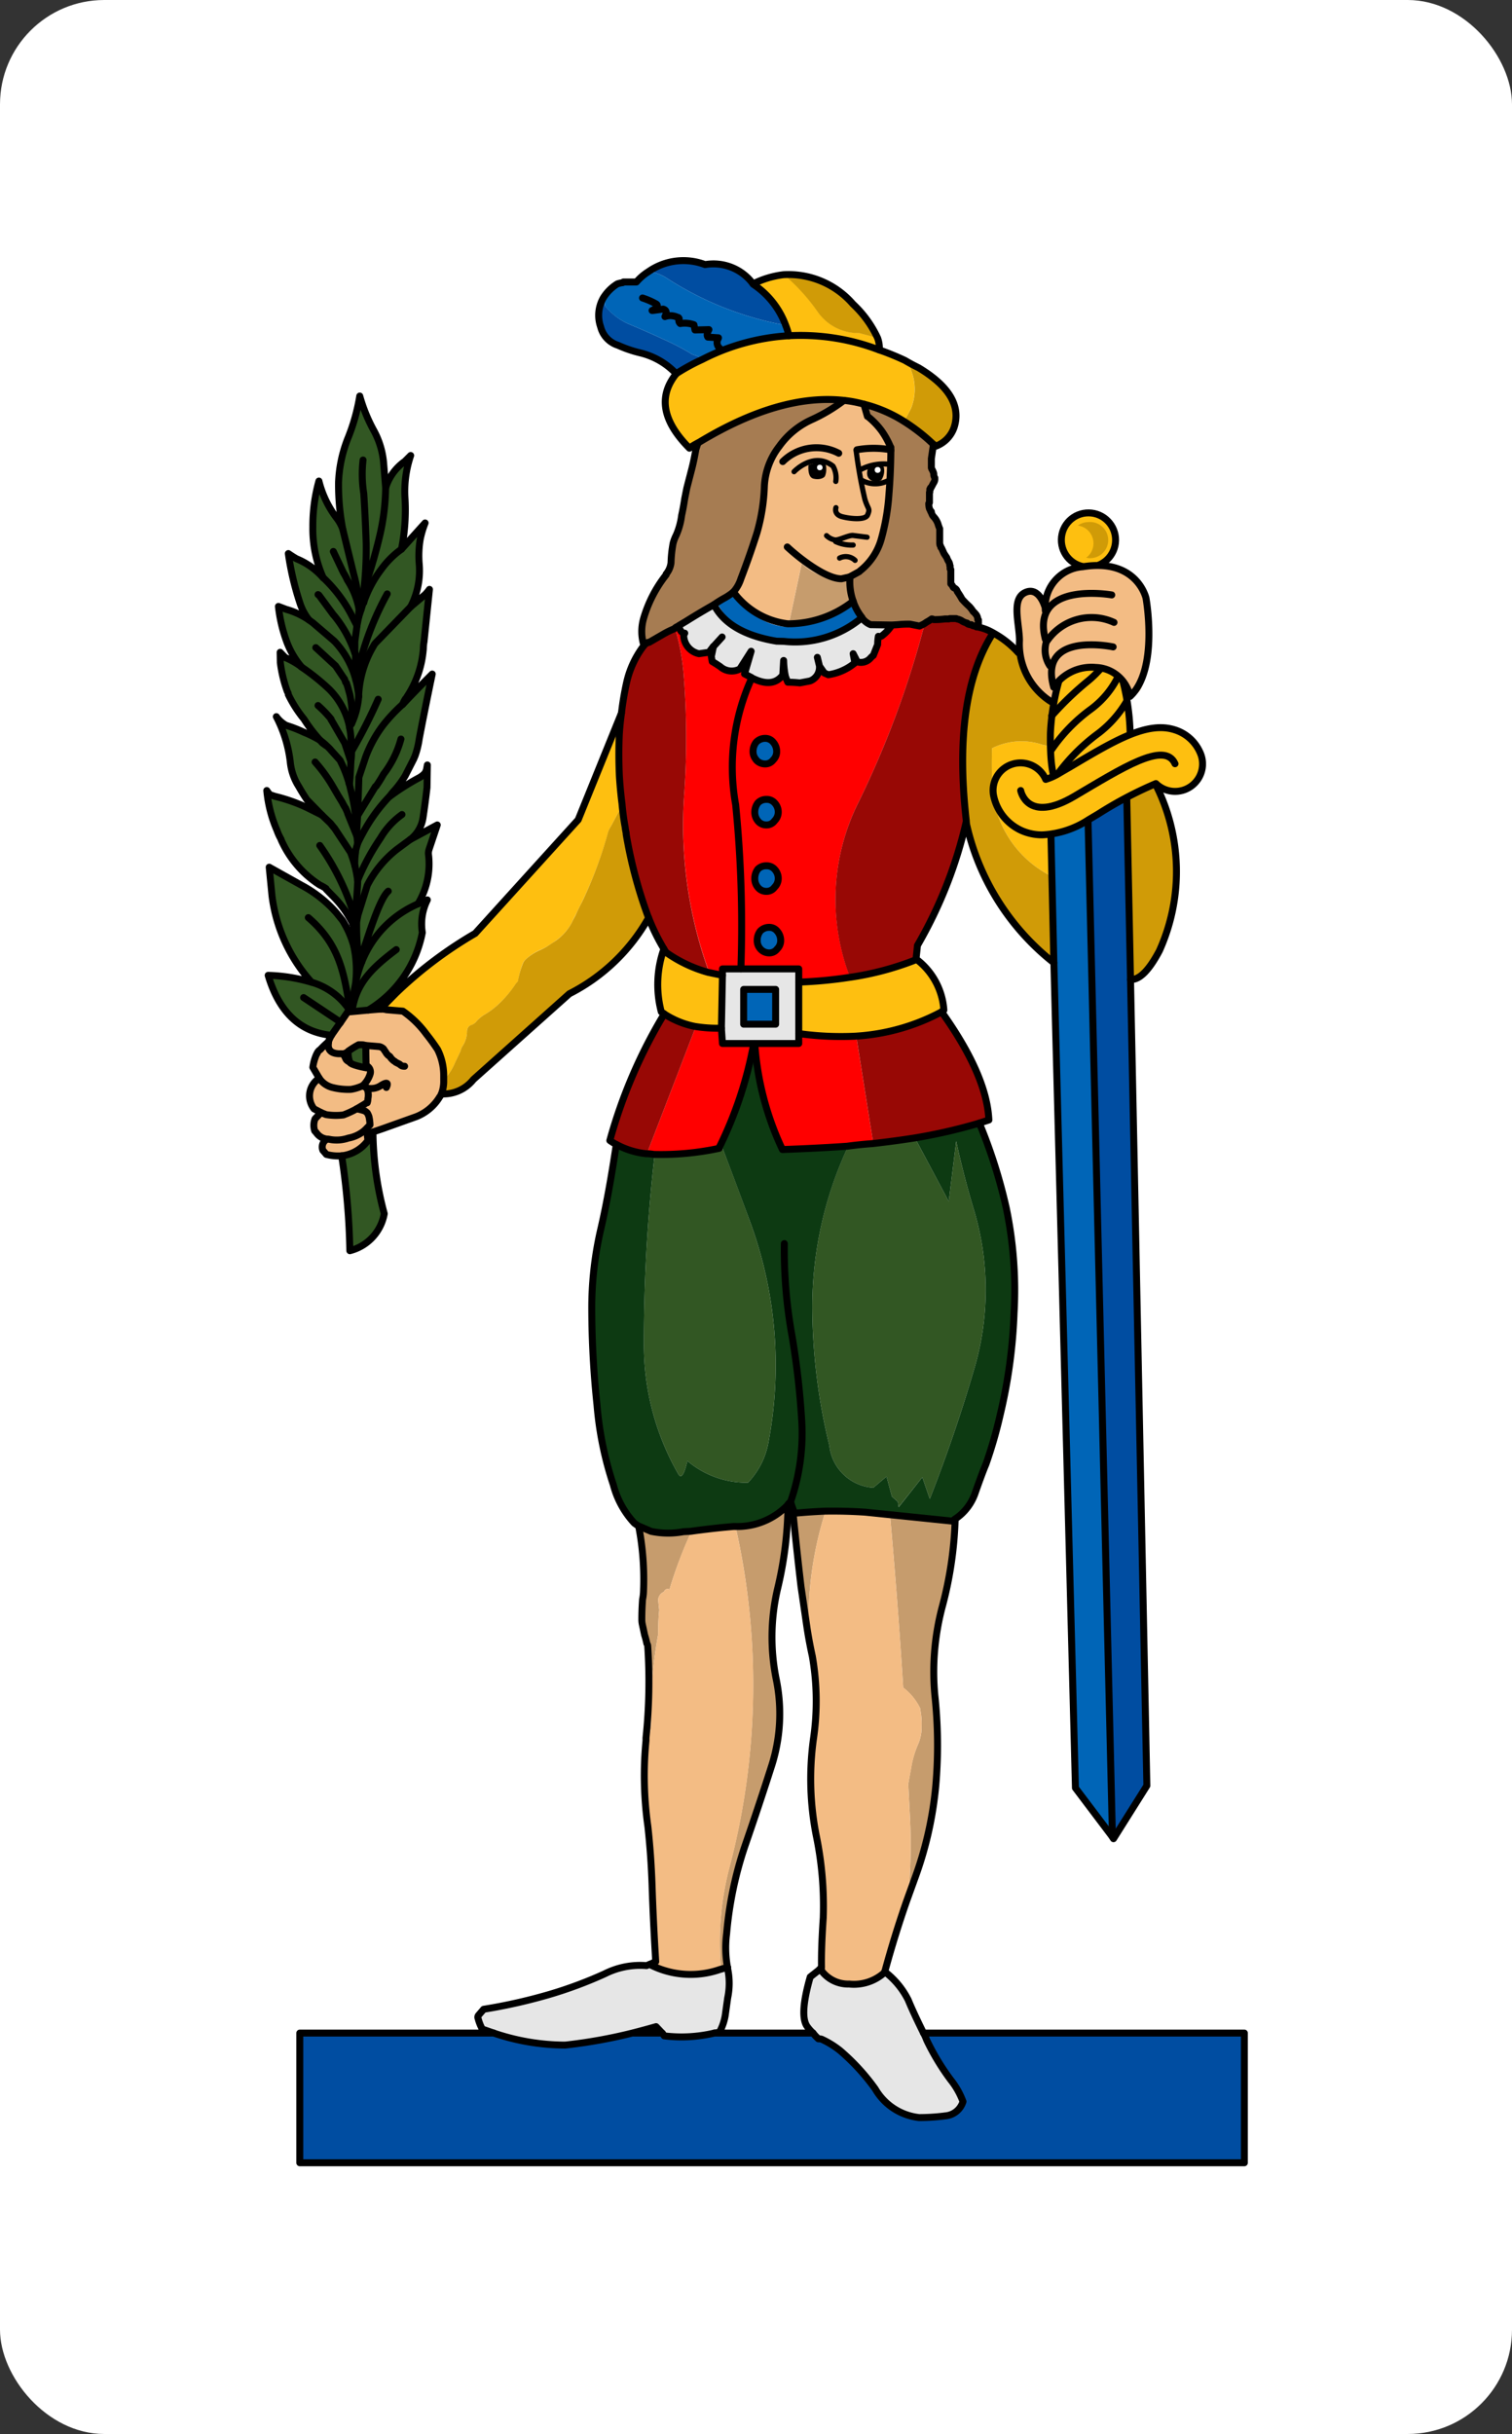 <svg xmlns="http://www.w3.org/2000/svg" viewBox="0 0 87 140"><rect x="0" y="0" width="87" height="140" fill="#333333" stroke="none"/><defs><style>.cls-1{fill:#fff}.cls-5{fill:#f3bc84}.cls-18{fill:#febf10}.cls-11,.cls-15{fill:#0065b7}.cls-12{fill:#d09b07}.cls-13{fill:#a67c52}.cls-14,.cls-19{fill:none}.cls-14,.cls-15,.cls-18,.cls-19{stroke:#000;stroke-linecap:round;stroke-linejoin:round}.cls-14,.cls-15,.cls-18{stroke-width:.4px}.cls-19{stroke-width:.3px}</style></defs><g id="Livello_2" data-name="Livello 2"><g id="Livello_1-2" data-name="Livello 1"><rect class="cls-1" width="87" height="140" rx="6" ry="6"/><path d="M38.28 117.1l-.12-.16h-1.72a28.7 28.7 0 0 1-3.86.69 12.82 12.82 0 0 1-4.1-.69H17.3v7.46h54.34v-7.46H53.2a2.72 2.72 0 0 1 .18.4 13.6 13.6 0 0 0 1.39 2.3 4.46 4.46 0 0 1 .7 1.24 1.16 1.16 0 0 1-1 .82 11.85 11.85 0 0 1-1.52.1 3.34 3.34 0 0 1-2.53-1.65 12.34 12.34 0 0 0-2.03-2.21 5.17 5.17 0 0 0-1.06-.65.73.73 0 0 0-.18-.02 2.76 2.76 0 0 1-.31-.33h-5.68a8.18 8.18 0 0 1-2.88.16M64.9 45.7l-2.23 1.24 1.41 58.72.06.1 1.92-3.05-.94-46.37-.22-10.63M34.87 17.67a.17.17 0 0 1-.05-.12 3.11 3.11 0 0 0-.06-.4 2.01 2.01 0 0 0-.14 1.65 1.49 1.49 0 0 0 1 1.06 7.15 7.15 0 0 0 1.3.45 4.17 4.17 0 0 1 2.05 1.2 11.88 11.88 0 0 1 1.49-.83 2.57 2.57 0 0 0-.42-.23.83.83 0 0 1-.23-.08 13.72 13.72 0 0 0-1.65-.86q-.9-.42-1.88-.83a3.58 3.58 0 0 1-1.4-1.01m8.55-1.3a.03.03 0 0 0-.04-.04 2.83 2.83 0 0 0-2.76-1.11 3.5 3.5 0 0 0-3.25.4 2.52 2.52 0 0 1 1.02.4 18.73 18.73 0 0 0 6.87 2.7 4.83 4.83 0 0 0-1.84-2.35z" fill="#004da1"/><path d="M37.26 113.06a4.52 4.52 0 0 0-2.4.47 24.48 24.48 0 0 1-3.16 1.18 31.02 31.02 0 0 1-3.82.86l-.29.35a.17.17 0 0 0-.02.18 2.65 2.65 0 0 0 .24.6q.3.12.66.24a12.82 12.82 0 0 0 4.11.69 28.7 28.7 0 0 0 3.86-.69q.67-.17 1.37-.37l.35.37.12.16a8.18 8.18 0 0 0 2.88-.16 1.95 1.95 0 0 0 .3-.06 3.01 3.01 0 0 0 .33-.96l.13-1a4.06 4.06 0 0 0 0-1.68v-.08l-.43.12a5.12 5.12 0 0 1-4.05-.3l-.18.08m9.9.28l-.48.37q-.64 2.23-.17 2.86a2.45 2.45 0 0 0 .33.37 2.76 2.76 0 0 0 .31.33.73.73 0 0 1 .18.02 5.17 5.17 0 0 1 1.06.65 12.34 12.34 0 0 1 2.03 2.21 3.34 3.34 0 0 0 2.53 1.65 11.85 11.85 0 0 0 1.53-.1 1.16 1.16 0 0 0 1-.82 4.46 4.46 0 0 0-.71-1.24 13.6 13.6 0 0 1-1.4-2.3 2.72 2.72 0 0 0-.17-.4q-.58-1.17-.88-1.9a4.68 4.68 0 0 0-1.35-1.62q-.02 0-.02.04a2.62 2.62 0 0 1-2.04.66 1.91 1.91 0 0 1-1.58-.78v-.18l-.18.18m-1.13-56.85v-.76h-4.39v.37l-.06 3.04.06.88h4.39v-3.53m-.87-19.6l-.4-.02q-2.77-.45-3.61-2.1-.8.46-1.59.95l-.45.27q.12.43.36.43l-.06.12a1.1 1.1 0 0 0 .88 1.06l.57-.08.25-.33-.12.57.06.29q.24.14.47.3a.99.99 0 0 0 1.12.13l.64-1.02-.37 1.3.36.19.05.04q1.2.6 1.79-.16l.05-.84a5.1 5.1 0 0 0 .1.9q.06.18.14.35a6.2 6.2 0 0 1 .68.04l.6-.11a.84.84 0 0 0 .54-.87l.27.41.24.1a3.1 3.1 0 0 0 1.53-.68l-.1-.53.23.47a.73.73 0 0 0 .75-.2 1.12 1.12 0 0 1 .17-.17l.26-.63a2.85 2.85 0 0 1 .04-.47.22.22 0 0 0 .23-.06 2.37 2.37 0 0 0 .55-.59l-1.23-.02a1.14 1.14 0 0 1-.41-.29.3.3 0 0 1-.08-.12 5.96 5.96 0 0 1-4.5 1.37z" fill="#e6e6e6"/><path d="M39.79 88.08l-.4.02a4.75 4.75 0 0 1-1.87-.02l-.7-.3a16.12 16.12 0 0 1 .27 3.67 2.9 2.9 0 0 1-.06.56v.02q-.04.57-.04 1.12a1.37 1.37 0 0 0 .04.33l.12.55a4.78 4.78 0 0 1 .13.51.24.24 0 0 1 .04.14 31.15 31.15 0 0 1-.1 5.28v.16a2.09 2.09 0 0 0 .24-.94 25.28 25.28 0 0 1 .41-5.17q0-.82.06-1.4l-.06-.58a.53.53 0 0 1 .33-.47.25.25 0 0 1 .24-.17.2.2 0 0 1 .08.04 24.82 24.82 0 0 1 1.27-3.35m6-1.04l-.13-.31q.26 2.58.5 4.52.15 1.14.35 2.4 0-.68.03-1.32a20.62 20.62 0 0 1 .96-5.4q-.88.03-1.72.11m-.39-.49a4.02 4.02 0 0 1-3.07 1.25 41.13 41.13 0 0 1-.34 19.57 17.05 17.05 0 0 0-.49 5.91l.43-.12a6.29 6.29 0 0 1-.06-1.94 21.43 21.43 0 0 1 1.06-5.03q.82-2.4 1.57-4.72a9.82 9.82 0 0 0 .23-4.85 12.2 12.2 0 0 1 .08-5.23 21.41 21.41 0 0 0 .59-4.84m8.9 5.78a21.83 21.83 0 0 0 .73-4.96 1.29 1.29 0 0 1-.2.12l-3.61-.35q.45 5 .76 9.93a3.28 3.28 0 0 1 .98 1.2v.05a4.1 4.1 0 0 1 .08.98 2.44 2.44 0 0 1-.2 1.02 5.59 5.59 0 0 0-.4 1.35l-.17.94.1 1.94a32.32 32.32 0 0 1-.12 4.75l.47-1.29a20.95 20.95 0 0 0 1.2-5.36 26.92 26.92 0 0 0-.06-5.15 14.6 14.6 0 0 1 .45-5.17m-8.15-59.9l-.02-.02-.74 3.47a6.05 6.05 0 0 0 3.76-1.3 3.33 3.33 0 0 1-.18-1.4l-.49.11a3.2 3.2 0 0 1-2.33-.86z" fill="#c69c6d"/><path class="cls-5" d="M42.32 87.8h-.04q-1.2.1-2.5.28a24.82 24.82 0 0 0-1.26 3.35.2.2 0 0 0-.08-.04.25.25 0 0 0-.24.17.53.53 0 0 0-.33.47l.06.57q-.06.59-.06 1.41a25.28 25.28 0 0 0-.41 5.17 2.09 2.09 0 0 1-.24.94 20.91 20.91 0 0 0 .12 4.94q.18 1.64.24 3.36.06 1.92.21 4.4l-.35.17a5.12 5.12 0 0 0 4.05.29 17.05 17.05 0 0 1 .5-5.91 41.13 41.13 0 0 0 .33-19.57m10.04 16.75l-.1-1.94.18-.94a5.59 5.59 0 0 1 .39-1.35 2.44 2.44 0 0 0 .2-1.02 4.1 4.1 0 0 0-.08-.98v-.06a3.28 3.28 0 0 0-.98-1.2q-.31-4.93-.76-9.92l-1.36-.16q-1.17-.08-2.35-.06a20.62 20.62 0 0 0-.96 5.4q-.03.65-.03 1.34.11.78.29 1.6a14.97 14.97 0 0 1 .06 4.8 16.86 16.86 0 0 0 .15 5.49 19.96 19.96 0 0 1 .42 4.75q-.12 1.77-.1 2.86v.18a1.91 1.91 0 0 0 1.58.78 2.62 2.62 0 0 0 2.04-.66q0-.04.02-.04.57-2.12 1.27-4.12a32.32 32.32 0 0 0 .12-4.75m-29.12-46.4l-.96-.07a1.21 1.21 0 0 0-.29-.04l-.74.06-1.06.1h-.12l-.53.76q-.2.26-.37.53a.06.06 0 0 0-.04.06 1.9 1.9 0 0 0-.17.37 5.14 5.14 0 0 0-.47.45.5.5 0 0 0-.18.2q0 .04-.02.04 0 .02-.04.06a2.79 2.79 0 0 0-.2.72l.38.63a1.2 1.2 0 0 0-.3 1.76l.4.21-.34.36a1.01 1.01 0 0 0-.02.7 1.28 1.28 0 0 1 .12.14.85.85 0 0 0 .59.33.51.51 0 0 0-.24.65l.02.02.18.21a2.6 2.6 0 0 0 .88.08 2.16 2.16 0 0 0 1.5-.88l-.03-.37.33-.12.53-.18 1.96-.7a2.75 2.75 0 0 0 1.35-1.14.77.77 0 0 0 .1-.17 2.05 2.05 0 0 0 .13-.79v-.33a3.35 3.35 0 0 0-.35-1.43q-.31-.47-.65-.88a5.7 5.7 0 0 0-1.35-1.33M51.32 25.9v-.18l-.02-.02a4.71 4.71 0 0 0-.53-.94 4.45 4.45 0 0 0-.76-.8l-.04-.02-.2-.7a6.93 6.93 0 0 0-1.15-.22 9.53 9.53 0 0 1-1.88 1.12 4.63 4.63 0 0 0-1.84 1.52 4.05 4.05 0 0 0-.86 2.35 10.87 10.87 0 0 1-.43 2.65q-.41 1.29-.92 2.62a2.1 2.1 0 0 1-.43.76 4.55 4.55 0 0 0 3.13 1.83l.74-3.47.02.02a3.2 3.2 0 0 0 2.33.86l.5-.12.52-.29.04-.04a3.54 3.54 0 0 0 1.23-1.88 12.67 12.67 0 0 0 .44-2.54q.1-1.22.11-2.51"/><path d="M45.08 66.13q1.95-.08 3.72-.2.74-.1 1.45-.15l-.98-6.17a17.36 17.36 0 0 1-3.25-.16v.57h-2.53a16.95 16.95 0 0 0 1.59 6.1m-3.45-6.1l-.06-.88a8.12 8.12 0 0 1-1.53-.1l-2.82 7.32a2.74 2.74 0 0 1 .45.04 15.94 15.94 0 0 0 3.76-.35.43.43 0 0 1 .08-.18 22.83 22.83 0 0 0 1.92-5.85h-1.8m-2.66-23.95a.78.78 0 0 0-.12.1 12.87 12.87 0 0 1 .47 2.43 45.6 45.6 0 0 1 .06 6.93 24.78 24.78 0 0 0 1.43 10.4q.39.1.82.17v-.37h4.39v.76a24.83 24.83 0 0 0 2.9-.27 12.45 12.45 0 0 1 .46-10.04A54.47 54.47 0 0 0 53.2 35.9l-.23.11-.55-.11a5.72 5.72 0 0 0-.7.03l-.34.02a2.37 2.37 0 0 1-.55.6.22.22 0 0 1-.23.05 2.85 2.85 0 0 0-.04.47l-.26.63a1.12 1.12 0 0 0-.17.17.73.73 0 0 1-.75.2l-.23-.47.1.53a3.1 3.1 0 0 1-1.53.68l-.24-.1-.27-.4a.84.84 0 0 1-.55.86l-.59.11a6.2 6.2 0 0 0-.68-.04q-.08-.17-.14-.35a5.1 5.1 0 0 1-.1-.9l-.05.84q-.6.77-1.79.16l-.05-.04-.36-.2.37-1.29-.64 1.02a.99.99 0 0 1-1.12-.14l-.47-.3-.06-.28.12-.57-.25.33-.57.08a1.1 1.1 0 0 1-.88-1.06l.06-.12q-.24 0-.36-.43z" fill="red"/><path d="M41.51 65.87a.43.43 0 0 0-.08.18 15.94 15.94 0 0 1-3.76.35 94.28 94.28 0 0 0-.62 10.83 14.92 14.92 0 0 0 1.98 7.56q.25.43.52-.76a5.27 5.27 0 0 0 3.49 1.25 4.5 4.5 0 0 0 1.16-2.23 23.81 23.81 0 0 0-1.06-12.83q-.8-2.21-1.63-4.35m11.14-.4q-1.15.17-2.4.3-.7.06-1.45.16a21.82 21.82 0 0 0-2.06 9.4 33.97 33.97 0 0 0 .98 7.81 2.72 2.72 0 0 0 2.53 2.43l.76-.64.31 1.15.34.3.05.3 1.36-1.71.43 1.25q1.5-3.82 2.62-7.7a16 16 0 0 0-.12-9.06q-.57-1.92-.98-3.82l-.43 3.46-1.94-3.64m-31.46-.23l.04.37a2.16 2.16 0 0 1-1.51.88 40.7 40.7 0 0 1 .47 5.46 2.68 2.68 0 0 0 1.98-2.13 18.63 18.63 0 0 1-.65-4.7l-.33.12m2.5-39.03l-.35.34a2.9 2.9 0 0 0-1.1 1.52l-.11-1.47a4.72 4.72 0 0 0-.59-1.88 9.43 9.43 0 0 1-.78-1.93 11.34 11.34 0 0 1-.65 2.35 7.63 7.63 0 0 0-.57 2.6 13.5 13.5 0 0 0 .24 2.7 2.37 2.37 0 0 0-.37-.66 5.86 5.86 0 0 1-1-2.1 9.58 9.58 0 0 0-.36 2.64 6.9 6.9 0 0 0 .61 2.92 4.07 4.07 0 0 0-1.55-1.1q-.23-.13-.47-.29a16.3 16.3 0 0 0 .67 2.82 3.11 3.11 0 0 0 .53 1 4.45 4.45 0 0 0-1.31-.6l-.45-.18a8.57 8.57 0 0 0 .47 2.01 4.78 4.78 0 0 0 .86 1.47 4.39 4.39 0 0 0-.94-.55l-.3-.29q0 .3.02.59a7.52 7.52 0 0 0 .4 1.66l.02.04a.24.24 0 0 1 .03.14l.02.04a7.07 7.07 0 0 0 .89 1.37 8.73 8.73 0 0 0 .94 1.23 3.28 3.28 0 0 1 .39.33.81.81 0 0 1-.16-.11.7.7 0 0 1-.23-.22 6.3 6.3 0 0 0-.94-.47 7.75 7.75 0 0 0-1.06-.4l-.02-.03a1.74 1.74 0 0 1-.51-.47 7.56 7.56 0 0 1 .8 2.59 3.22 3.22 0 0 0 .5 1.43q.23.4.52.86v.02l.04.04a1.2 1.2 0 0 0 .14.17l.17.14.04.04a2.34 2.34 0 0 0 .32.3.13.13 0 0 1 .05.05.15.15 0 0 0 .06.02.76.76 0 0 1 .24.22l.04.02a.36.36 0 0 1 .2.23 1.28 1.28 0 0 0-.12-.14l-.02-.04a2.19 2.19 0 0 1-.3-.17 16.53 16.53 0 0 0-3.03-1.26l-.02-.03a2.75 2.75 0 0 1-.18-.24 7.5 7.5 0 0 0 .59 2.3 2.87 2.87 0 0 0 .23.5v.02a5.95 5.95 0 0 0 2.24 2.62 2.38 2.38 0 0 1 .35.2l.02.04q.17.2.39.41a5.85 5.85 0 0 1 1.02 1.37l.04.04a.17.17 0 0 0 .06.12v.06l.01.02a.84.84 0 0 1 .06.29v.33a.08.08 0 0 0 .04.08v.1a1.79 1.79 0 0 1-.06.43 5.47 5.47 0 0 0-.64-1.47l-.33-.41a7.1 7.1 0 0 0-2-1.59l-1.88-1.05.15 1.64A9.1 9.1 0 0 0 18 56.5a9.7 9.7 0 0 0-2.51-.39q.94 3.18 3.64 3.45a.06.06 0 0 1 .04-.06l.37-.53.53-.76h.12l1.06-.1a6.66 6.66 0 0 0 3.1-4.46 3.12 3.12 0 0 1 .3-1.88q-.3.11-.55.23a4.45 4.45 0 0 0 .61-2.88.8.8 0 0 1 .04-.25l.47-1.41-1.57.84a1.93 1.93 0 0 0 .75-1.25 18.2 18.2 0 0 0 .25-3.04 1.65 1.65 0 0 1-.23.45 1.27 1.27 0 0 1-.2.32.13.13 0 0 0-.04.1 3.29 3.29 0 0 0-.43.17 6.56 6.56 0 0 0-1.29.78 2.78 2.78 0 0 1 .31-.37 6.82 6.82 0 0 0 1.16-1.94 4.87 4.87 0 0 0 .25-1q.3-1.58.75-3.74-1.1 1.1-1.7 1.75a.97.97 0 0 1 .11-.24.48.48 0 0 1 .12-.16.02.02 0 0 0 .02-.01v-.04a5.77 5.77 0 0 0 .94-2.76 2.3 2.3 0 0 1 .04-.42l.31-3a2.74 2.74 0 0 1-.25.3l-.83.7a4.5 4.5 0 0 0 .5-2.46 5.68 5.68 0 0 1 .05-1.41 5.57 5.57 0 0 1 .28-.94l-1.36 1.5a11.47 11.47 0 0 0 .2-2.99 6.42 6.42 0 0 1 .33-2.39m-2.74 8.5v-.04H21l-.04.04m-.4 12.47a1.47 1.47 0 0 1 .09-.25l-.06.94a5.86 5.86 0 0 0-.04-.69z" fill="#325723"/><path d="M40.04 59.04a4.99 4.99 0 0 1-1.76-.72 28.97 28.97 0 0 0-3.13 7.28q.17.12.37.23a4.68 4.68 0 0 0 1.7.53l2.82-7.32m10.2 6.74q1.26-.14 2.41-.32a30.94 30.94 0 0 0 3.76-.86l.55-.18q-.12-2.58-2.72-6.22a12.03 12.03 0 0 1-4.97 1.4l.98 6.18m3.54-30.14a.21.21 0 0 0-.12-.04 2.19 2.19 0 0 1-.3.18 2.06 2.06 0 0 1-.17.12 54.47 54.47 0 0 1-3.82 10.28 12.45 12.45 0 0 0-.47 10.04 16.85 16.85 0 0 0 3.86-1.02v-.04l.08-.78a25.52 25.52 0 0 0 2.8-7.09v-.08q-.8-7.14 1.55-10.8a2.76 2.76 0 0 0-.96-.36l-.04-.04h-.06a.46.46 0 0 1-.18-.06l-.02-.02a.41.41 0 0 1-.21-.05l-.02-.04a.87.87 0 0 1-.22-.08.2.2 0 0 1-.07-.04.86.86 0 0 0-.3-.12l-.04-.02h-.37a.15.15 0 0 1-.06.02h-.21a4.9 4.9 0 0 1-.65.04m-16.68 1.47v.02a5.44 5.44 0 0 0-1 2.15 17 17 0 0 0-.3 1.73q-.07.58-.11 1.15-.06 1.2 0 2.49.06.8.15 1.58.06.69.18 1.34a3.3 3.3 0 0 0 .06.35v.06a26.3 26.3 0 0 0 1.3 4.81 11.93 11.93 0 0 0 .87 1.79 1.2 1.2 0 0 0 .14.21 7.77 7.77 0 0 0 2.4 1.14 24.78 24.78 0 0 1-1.42-10.4 45.6 45.6 0 0 0-.06-6.93 12.87 12.87 0 0 0-.47-2.43 4.68 4.68 0 0 0-.63.31l-.78.45-.04.02h-.06a1.29 1.29 0 0 1-.2.12.03.03 0 0 1-.03.04z" fill="#980805"/><path d="M40.8 55.93a7.77 7.77 0 0 1-2.4-1.14 1.2 1.2 0 0 1-.14-.21 6.14 6.14 0 0 0-.15 3.62 2.06 2.06 0 0 1 .17.12 4.99 4.99 0 0 0 1.76.72 8.12 8.12 0 0 0 1.53.1l.06-3.04-.82-.17m11.96-.77v.04a16.85 16.85 0 0 1-3.86 1.02 24.83 24.83 0 0 1-2.9.27v2.96a17.36 17.36 0 0 0 3.26.16 12.03 12.03 0 0 0 4.97-1.41.52.52 0 0 1 .14-.1 4 4 0 0 0-1.6-2.94m-17.63-7.63l.7-1.3q-.1-.78-.15-1.58-.06-1.3 0-2.49.04-.57.11-1.15l-2.48 6.14-5.94 6.54a23.73 23.73 0 0 0-4.56 3.45l-.55.55-.29.35a1.21 1.21 0 0 1 .3.04l.95.08a5.7 5.7 0 0 1 1.35 1.33q.34.41.65.88a3.35 3.35 0 0 1 .35 1.43v.33l.06-.15a2.96 2.96 0 0 0 .53-.84l.33-.71a.6.6 0 0 1 .08-.22 1.57 1.57 0 0 0 .28-.84q0-.33.23-.4a.6.6 0 0 0 .31-.22 2.17 2.17 0 0 1 .42-.36 4.66 4.66 0 0 0 .8-.58 6.65 6.65 0 0 0 1.08-1.26.78.78 0 0 0 .1-.11 5.03 5.03 0 0 1 .3-1.1 1.28 1.28 0 0 1 .12-.14 2.97 2.97 0 0 1 .77-.53 3.35 3.35 0 0 0 .57-.29q.2-.12.4-.27a3 3 0 0 0 .95-1.08q.07-.18.17-.35l.41-.83a24.23 24.23 0 0 0 1.5-4 1.55 1.55 0 0 1 .15-.32m17.27-24.05a2.93 2.93 0 0 0-.3-2.74 15.22 15.22 0 0 0-1.46-.6 1.82 1.82 0 0 0-.1-.7q-.55-.13-1.12-.29a2.85 2.85 0 0 1-2.4-1.25 11.17 11.17 0 0 0-1.9-2.1 5.33 5.33 0 0 0-1.75.53.03.03 0 0 1 .04.04 4.83 4.83 0 0 1 1.84 2.35 3.35 3.35 0 0 1 .18.59 12.5 12.5 0 0 0-5 1.37 11.88 11.88 0 0 0-1.48.82q-1.57 1.94.76 4.27a2.7 2.7 0 0 1 .49-.3q4.7-2.85 8.4-2.44a6.93 6.93 0 0 1 1.16.22 7.92 7.92 0 0 1 2.25.96 7.76 7.76 0 0 0 .39-.73m8.4 19.62l-.59-.21-.27-.06a3.76 3.76 0 0 0-2.88.21q-.02.94 0 1.88a6.17 6.17 0 0 0 3.5 5.52l-.05-2.46" fill="#febf10"/><path d="M56.41 64.6a30.94 30.94 0 0 1-3.76.86l1.94 3.64.43-3.46q.41 1.9.98 3.82a16 16 0 0 1 .12 9.06Q55 82.4 53.5 86.22l-.43-1.25-1.36 1.72-.05-.31-.34-.3-.31-1.15-.76.64a2.72 2.72 0 0 1-2.53-2.43 33.97 33.97 0 0 1-.98-7.8 21.82 21.82 0 0 1 2.06-9.4q-1.77.11-3.72.19a16.95 16.95 0 0 1-1.59-6.11h-.06a22.83 22.83 0 0 1-1.92 5.85q.82 2.14 1.63 4.35a23.81 23.81 0 0 1 1.06 12.83 4.5 4.5 0 0 1-1.16 2.23 5.27 5.27 0 0 1-3.49-1.25q-.27 1.19-.52.76a14.92 14.92 0 0 1-1.98-7.56 94.28 94.28 0 0 1 .62-10.83 2.74 2.74 0 0 0-.45-.04 4.68 4.68 0 0 1-1.7-.53q-.43 2.88-.88 4.82a20.03 20.03 0 0 0-.53 4.74 53.4 53.4 0 0 0 .3 5.4 19.52 19.52 0 0 0 .93 4.6 5.13 5.13 0 0 0 1.22 2.22l.25.18.7.29a4.75 4.75 0 0 0 1.89.02l.39-.02q1.3-.18 2.49-.28h.04a4.02 4.02 0 0 0 3.07-1.25.66.66 0 0 1 .16-.17l.11.35.12.31q.84-.08 1.72-.12 1.18-.02 2.35.06l1.36.16 3.62.35a1.29 1.29 0 0 0 .2-.12 2.93 2.93 0 0 0 1.15-1.52q.41-1.16.6-1.63a25.64 25.64 0 0 0 .83-2.84 29.69 29.69 0 0 0 .8-5.87 23.15 23.15 0 0 0-.45-6.03 29.55 29.55 0 0 0-1.55-4.88z" fill="#0d3a12"/><path class="cls-11" d="M62.66 46.94l-1.23.7a6.26 6.26 0 0 1-.88.34h-.02l.05 2.46.12 4.94 1.24 47.46 2.13 2.82-1.41-58.72M37.38 15.63a3.02 3.02 0 0 0-.7.59h-.75a.06.06 0 0 1-.06.04 1.41 1.41 0 0 0-.3.07 2.47 2.47 0 0 0-.81.83 3.11 3.11 0 0 1 .06.39.17.17 0 0 0 .05.12 3.58 3.58 0 0 0 1.41 1.01q.98.41 1.88.83a13.72 13.72 0 0 1 1.65.86.83.83 0 0 0 .23.08 2.57 2.57 0 0 1 .42.23 12.5 12.5 0 0 1 4.99-1.37 3.35 3.35 0 0 0-.18-.59 18.73 18.73 0 0 1-6.87-2.7 2.52 2.52 0 0 0-1.02-.4m.24 2.24h-.04a.18.18 0 0 1 .08-.02.06.06 0 0 0-.04.02z"/><path class="cls-12" d="M55.65 47.27v.02a14.05 14.05 0 0 0 5.05 8.09l-.12-4.94a6.17 6.17 0 0 1-3.5-5.52q-.02-.94 0-1.88a3.76 3.76 0 0 1 2.88-.21l.27.06.59.21-.04-.18v-2.46l-1.08-.92-.04-.02-.37-.45-.04-.02a2.44 2.44 0 0 1-.6-1.51 5.4 5.4 0 0 0-1.45-1.14q-2.35 3.67-1.55 10.81v.06m-19.8-1.04l-.7 1.3a1.55 1.55 0 0 0-.16.33 24.23 24.23 0 0 1-1.49 4q-.21.4-.4.82-.1.17-.18.35a3 3 0 0 1-.94 1.08l-.41.27a3.35 3.35 0 0 1-.57.3 2.97 2.97 0 0 0-.77.52 1.28 1.28 0 0 0-.11.14 5.03 5.03 0 0 0-.32 1.1.78.78 0 0 1-.1.11 6.65 6.65 0 0 1-1.07 1.26 4.66 4.66 0 0 1-.8.58 2.17 2.17 0 0 0-.42.36.6.6 0 0 1-.3.21q-.24.08-.24.41a1.57 1.57 0 0 1-.28.84.6.6 0 0 0-.08.22l-.33.7a2.96 2.96 0 0 1-.53.85l-.06.15a2.05 2.05 0 0 1-.13.79 2.2 2.2 0 0 0 1.84-.83l5.52-4.93a10.88 10.88 0 0 0 4.56-4.37 26.3 26.3 0 0 1-1.3-4.81v-.06a3.3 3.3 0 0 1-.05-.35q-.12-.65-.18-1.34M49.13 17.5a4.91 4.91 0 0 0-4-1.68 11.17 11.17 0 0 1 1.9 2.09 2.85 2.85 0 0 0 2.41 1.25l1.12.3a6.26 6.26 0 0 0-1.43-1.96m3 3.25a2.93 2.93 0 0 1 .29 2.74 7.76 7.76 0 0 1-.4.73 10.59 10.59 0 0 1 1.75 1.35l.12.11a1.76 1.76 0 0 0 1.07-1.11q.57-1.84-2.05-3.4-.41-.2-.78-.42m14.64 24.95c-.39-.04-.18-.64-.59-.7l-1.29.72.22 10.63q.76.06 1.66-1.65a10.1 10.1 0 0 0 0-9z"/><path class="cls-13" d="M40.22 25.48l-.12.37q-.11.63-.23 1.1l-.3 1.11-.11.61q-.08.53-.18.98a4.06 4.06 0 0 1-.31 1.13 2.3 2.3 0 0 0-.18.47 7.14 7.14 0 0 0-.12 1.12 1.26 1.26 0 0 1-.29.65v.04a7.36 7.36 0 0 0-1.3 2.52 2.71 2.71 0 0 0 .03 1.55v-.02a.03.03 0 0 0 .04-.04 1.29 1.29 0 0 0 .2-.12h.05l.04-.02q.37-.23.78-.45a4.68 4.68 0 0 1 .63-.31.78.78 0 0 1 .12-.1l.13-.08.45-.27q.79-.49 1.59-.94.26-.18.55-.35a3.29 3.29 0 0 0 .57-.38 2.1 2.1 0 0 0 .43-.76q.5-1.33.92-2.62a10.87 10.87 0 0 0 .43-2.65 4.05 4.05 0 0 1 .86-2.35 4.63 4.63 0 0 1 1.84-1.52 9.53 9.53 0 0 0 1.88-1.12q-3.7-.41-8.4 2.45M53.77 25.56a10.59 10.59 0 0 0-1.74-1.35 7.92 7.92 0 0 0-2.25-.96l.2.7.03.02a4.45 4.45 0 0 1 .76.8 4.71 4.71 0 0 1 .53.94l.02.02v.18q-.02 1.3-.11 2.5a12.67 12.67 0 0 1-.44 2.55 3.54 3.54 0 0 1-1.23 1.88l-.04.04-.53.3a3.33 3.33 0 0 0 .18 1.4 3.02 3.02 0 0 0 .5.94.3.3 0 0 0 .09.12 1.14 1.14 0 0 0 .4.3l1.24.01.33-.02a5.72 5.72 0 0 1 .7-.03l.56.11.23-.11a2.06 2.06 0 0 0 .18-.12 2.19 2.19 0 0 0 .3-.18.21.21 0 0 1 .11.04 4.9 4.9 0 0 0 .65-.04h.21a.15.15 0 0 0 .06-.02h.37l.04.02a.86.86 0 0 1 .3.12.2.2 0 0 0 .07.04.87.87 0 0 0 .22.08l.02.04a.41.41 0 0 0 .21.05l.02.02a.46.46 0 0 0 .18.06h.06l.04.04v-.04a.29.29 0 0 0 .08-.13.03.03 0 0 0 .03-.04v-.18l-.03-.02a.48.48 0 0 0-.08-.27 1.7 1.7 0 0 0-.16-.18l-.02-.02a1.66 1.66 0 0 0-.23-.3 5.5 5.5 0 0 1-.4-.38l-.01-.02q-.12-.22-.28-.45a.15.15 0 0 0-.02-.06.33.33 0 0 0-.16-.14l-.05-.04a.68.68 0 0 0-.12-.18l-.02-.02v-.82l-.04-.04v-.17l-.02-.02a.41.41 0 0 0-.06-.22.97.97 0 0 1-.12-.23l-.15-.24-.14-.31-.04-.04a.32.32 0 0 0-.02-.08.16.16 0 0 1-.04-.12l-.02-.04v-.84l-.1-.27a1.17 1.17 0 0 0-.23-.41.5.5 0 0 1-.12-.2l-.02-.04v-.06q-.04 0-.04-.02a.5.5 0 0 0-.06-.11l-.01-.04a1.06 1.06 0 0 1-.04-.3.06.06 0 0 0 .04-.06v-.58a.02.02 0 0 0 .01-.02v-.16q.04 0 .04-.02v-.06q.02 0 .06-.04l.12-.23a.44.44 0 0 0 .08-.2v-.1a.39.39 0 0 1-.06-.23.32.32 0 0 0-.02-.08 1.08 1.08 0 0 0-.1-.21.15.15 0 0 0-.02-.06v-.53l.12-.82z"/><path class="cls-11" d="M42.21 34.22s1.62 2.28 3.82 1.76a7.32 7.32 0 0 0 3.12-1.4l.5.94s-2.61 1.72-4.8 1.38a4.15 4.15 0 0 1-3.52-2.1z"/><path class="cls-14" d="M66.55 45.23a11.07 11.07 0 0 1 .16 9.46q-.9 1.7-1.66 1.65l.94 46.37-1.92 3.05-.06-.1-2.13-2.82-1.24-47.46a14.05 14.05 0 0 1-5.05-8.09 25.52 25.52 0 0 1-2.8 7.09l-.08.78a4 4 0 0 1 1.6 2.94.52.52 0 0 0-.13.1q2.6 3.64 2.72 6.22l-.55.18a29.55 29.55 0 0 1 1.55 4.88 23.15 23.15 0 0 1 .45 6.03 29.69 29.69 0 0 1-.8 5.87 25.64 25.64 0 0 1-.82 2.84q-.2.47-.61 1.63a2.93 2.93 0 0 1-1.16 1.52 21.83 21.83 0 0 1-.72 4.96 14.6 14.6 0 0 0-.45 5.17 26.92 26.92 0 0 1 .06 5.15 20.95 20.95 0 0 1-1.2 5.36l-.47 1.3q-.7 2-1.27 4.1a4.68 4.68 0 0 1 1.35 1.63q.3.73.88 1.9H71.6v7.46H17.25v-7.46h11.16l-.66-.23a2.65 2.65 0 0 1-.24-.61.17.17 0 0 1 .02-.18l.3-.35a31.02 31.02 0 0 0 3.81-.86 24.48 24.48 0 0 0 3.16-1.18 4.52 4.52 0 0 1 2.4-.47l.18-.07.35-.16q-.15-2.49-.21-4.4-.06-1.73-.24-3.37a20.91 20.91 0 0 1-.11-4.94v-.16a31.15 31.15 0 0 0 .1-5.28.24.24 0 0 0-.05-.14 4.78 4.78 0 0 0-.13-.5l-.12-.56a1.37 1.37 0 0 1-.04-.33q0-.55.04-1.12v-.02a2.9 2.9 0 0 0 .06-.56 16.12 16.12 0 0 0-.28-3.66l-.25-.18a5.13 5.13 0 0 1-1.21-2.21 19.52 19.52 0 0 1-.94-4.6 53.4 53.4 0 0 1-.3-5.41 20.03 20.03 0 0 1 .53-4.74q.45-1.94.88-4.82-.2-.11-.37-.23a28.97 28.97 0 0 1 3.13-7.28 2.06 2.06 0 0 0-.17-.12 6.14 6.14 0 0 1 .15-3.62 11.93 11.93 0 0 1-.88-1.79 10.88 10.88 0 0 1-4.56 4.37l-5.52 4.93a2.2 2.2 0 0 1-1.84.83.77.77 0 0 1-.1.17 2.75 2.75 0 0 1-1.35 1.14l-1.96.7-.53.18a18.63 18.63 0 0 0 .65 4.7 2.68 2.68 0 0 1-1.98 2.13 40.7 40.7 0 0 0-.47-5.46 2.6 2.6 0 0 1-.88-.08l-.18-.21-.02-.02a.51.51 0 0 1 .24-.65.85.85 0 0 1-.59-.33 1.28 1.28 0 0 0-.12-.14 1.01 1.01 0 0 1 .02-.7l.34-.36-.4-.21a1.2 1.2 0 0 1 .3-1.76l-.37-.63a2.79 2.79 0 0 1 .2-.72l.03-.06q.02 0 .02-.04a.5.5 0 0 1 .18-.2 5.14 5.14 0 0 1 .47-.45 1.9 1.9 0 0 1 .17-.37q-2.7-.27-3.64-3.45a9.7 9.7 0 0 1 2.5.4 9.1 9.1 0 0 1-2.28-4.98l-.16-1.64 1.88 1.05a7.1 7.1 0 0 1 2 1.59l.33.41a5.47 5.47 0 0 1 .65 1.47 1.79 1.79 0 0 0 .05-.43v-.1a.08.08 0 0 1-.04-.08v-.33a.84.84 0 0 0-.05-.3l-.02-.01v-.06a.17.17 0 0 1-.06-.12l-.04-.04a5.85 5.85 0 0 0-1.02-1.37l-.4-.41-.01-.04a2.38 2.38 0 0 0-.35-.2 5.95 5.95 0 0 1-2.24-2.62v-.02a2.87 2.87 0 0 1-.23-.5 7.5 7.5 0 0 1-.59-2.3 2.75 2.75 0 0 0 .18.24l.31.1a9.62 9.62 0 0 1 1.82.64l.86.43-.86-.88q-.25-.37-.47-.76a3.22 3.22 0 0 1-.49-1.43 7.56 7.56 0 0 0-.8-2.59 1.74 1.74 0 0 0 .51.47l.02.02a7.75 7.75 0 0 1 1.06.41 6.3 6.3 0 0 1 .94.47 8.73 8.73 0 0 1-.94-1.23 7.07 7.07 0 0 1-.88-1.37l-.02-.04a.24.24 0 0 0-.04-.14l-.02-.04a7.52 7.52 0 0 1-.4-1.66l-.01-.59.29.3a4.39 4.39 0 0 1 .94.54 4.78 4.78 0 0 1-.86-1.47 8.57 8.57 0 0 1-.47-2.01l.45.17a4.45 4.45 0 0 1 1.31.61 3.11 3.11 0 0 1-.53-1 16.3 16.3 0 0 1-.66-2.82q.23.16.47.3a4.07 4.07 0 0 1 1.54 1.1 6.9 6.9 0 0 1-.6-2.93 9.58 9.58 0 0 1 .35-2.64 5.86 5.86 0 0 0 1 2.1 2.37 2.37 0 0 1 .37.66 13.5 13.5 0 0 1-.24-2.7 7.63 7.63 0 0 1 .57-2.6 11.34 11.34 0 0 0 .65-2.35 9.43 9.43 0 0 0 .78 1.93 4.72 4.72 0 0 1 .59 1.88l.12 1.47a2.9 2.9 0 0 1 1.1-1.52l.34-.34a6.42 6.42 0 0 0-.33 2.4 11.47 11.47 0 0 1-.2 2.99l1.36-1.51a5.57 5.57 0 0 0-.28.94 5.68 5.68 0 0 0-.06 1.4 4.5 4.5 0 0 1-.49 2.48l.83-.7a2.74 2.74 0 0 0 .25-.3l-.31 3a2.3 2.3 0 0 0-.04.4 5.77 5.77 0 0 1-.94 2.77v.04a.02.02 0 0 1-.02.01.48.48 0 0 0-.12.16.97.97 0 0 0-.11.24q.6-.65 1.7-1.75-.45 2.16-.75 3.74a4.87 4.87 0 0 1-.25 1 1.07 1.07 0 0 0-.06.14l-.5.98a5.91 5.91 0 0 1-.6.82 2.78 2.78 0 0 0-.3.37 13.86 13.86 0 0 1 1.64-1.05 1.3 1.3 0 0 0 .4-.3 1 1 0 0 0 .09-.2l.05-.27-.02 1.3q-.1.88-.23 1.74a1.93 1.93 0 0 1-.74 1.25l1.56-.84-.47 1.4a.8.8 0 0 0-.04.26 4.45 4.45 0 0 1-.6 2.88q.25-.12.54-.23a3.12 3.12 0 0 0-.29 1.88 6.66 6.66 0 0 1-3.11 4.46l.74-.06.3-.35.54-.55a23.73 23.73 0 0 1 4.57-3.45l5.93-6.54 2.49-6.14a17 17 0 0 1 .29-1.73 5.44 5.44 0 0 1 1-2.15 2.71 2.71 0 0 1-.02-1.55 7.36 7.36 0 0 1 1.3-2.52v-.04a1.26 1.26 0 0 0 .28-.65 7.14 7.14 0 0 1 .12-1.12 2.3 2.3 0 0 1 .18-.47 4.06 4.06 0 0 0 .31-1.13q.1-.45.18-.98l.12-.6.29-1.12q.12-.47.23-1.1l.12-.37a2.7 2.7 0 0 0-.49.3q-2.33-2.34-.76-4.28a4.17 4.17 0 0 0-2.06-1.2 7.15 7.15 0 0 1-1.29-.44 1.49 1.49 0 0 1-1-1.06 2.01 2.01 0 0 1 .14-1.64 2.47 2.47 0 0 1 .82-.83 1.41 1.41 0 0 1 .3-.07.06.06 0 0 0 .05-.04h.75a3.02 3.02 0 0 1 .7-.6 3.5 3.5 0 0 1 3.25-.4 2.83 2.83 0 0 1 2.76 1.11 5.33 5.33 0 0 1 1.75-.53 4.91 4.91 0 0 1 4 1.69 6.26 6.26 0 0 1 1.42 1.96 1.82 1.82 0 0 1 .1.68 15.22 15.22 0 0 1 1.47.6q.37.22.78.42 2.62 1.57 2.06 3.4a1.76 1.76 0 0 1-1.08 1.12l-.12-.11-.12.82v.53a.15.15 0 0 1 .02.06 1.08 1.08 0 0 1 .1.21.32.32 0 0 1 .02.08.39.39 0 0 0 .06.23v.1a.44.44 0 0 1-.08.2l-.12.23-.05.04v.06q0 .02-.04.02v.16a.02.02 0 0 1-.02.02v.58a.06.06 0 0 1-.04.06 1.06 1.06 0 0 0 .04.3l.02.04a.5.5 0 0 1 .05.11q0 .02.04.02v.06l.02.04a.5.5 0 0 0 .12.2 1.17 1.17 0 0 1 .24.4q.05.17.1.28v.84l.01.04a.16.16 0 0 0 .04.12.32.32 0 0 1 .02.08l.04.04.14.31.16.24a.97.97 0 0 0 .11.23.41.41 0 0 1 .06.22l.02.02v.17l.04.04v.82l.02.02a.68.68 0 0 1 .12.18q.04.04.06.04a.33.33 0 0 1 .15.14.15.15 0 0 1 .02.06q.16.23.28.45l.02.02a5.51 5.51 0 0 0 .39.39 1.66 1.66 0 0 1 .23.3l.02.01a1.7 1.7 0 0 1 .16.18.48.48 0 0 1 .08.27l.04.02v.18a.03.03 0 0 1-.04.04.29.29 0 0 1-.08.13v.04a2.76 2.76 0 0 1 .96.35 5.4 5.4 0 0 1 1.45 1.14"/><path class="cls-14" d="M43.33 16.33a.03.03 0 0 1 .04.04 4.83 4.83 0 0 1 1.84 2.35 3.35 3.35 0 0 1 .18.59 12.66 12.66 0 0 1 5.2.82M51.26 25.9v-.17l-.02-.02a4.71 4.71 0 0 0-.52-.94 4.45 4.45 0 0 0-.77-.8l-.04-.02-.2-.7a6.93 6.93 0 0 0-1.15-.22 9.53 9.53 0 0 1-1.88 1.12 4.63 4.63 0 0 0-1.84 1.52 4.05 4.05 0 0 0-.86 2.35 10.87 10.87 0 0 1-.43 2.65q-.41 1.29-.92 2.62a2.1 2.1 0 0 1-.43.76 4.55 4.55 0 0 0 3.13 1.83 6.05 6.05 0 0 0 3.76-1.3 3.33 3.33 0 0 1-.18-1.4l-.49.11c-.92.01-2.49-1.24-3.12-1.83"/><path class="cls-14" d="M48.91 33.17l.53-.29.04-.04a3.54 3.54 0 0 0 1.24-1.88 12.66 12.66 0 0 0 .43-2.54q.1-1.22.11-2.51M53.71 25.56a10.59 10.59 0 0 0-1.74-1.35 7.92 7.92 0 0 0-2.25-.96M56.18 36.05l-.04-.04h-.06a.46.46 0 0 1-.18-.06l-.01-.02a.41.41 0 0 1-.22-.05l-.02-.04a.87.87 0 0 1-.22-.08.2.2 0 0 1-.07-.04.86.86 0 0 0-.3-.12l-.04-.02h-.37a.15.15 0 0 1-.06.02h-.21a4.9 4.9 0 0 1-.65.04.21.21 0 0 0-.12-.04 2.19 2.19 0 0 1-.29.18 2.06 2.06 0 0 1-.18.12l-.23.11-.55-.11a5.72 5.72 0 0 0-.7.03l-.34.02a2.37 2.37 0 0 1-.55.6.22.22 0 0 1-.23.05 2.85 2.85 0 0 0-.04.47l-.25.63a1.12 1.12 0 0 0-.18.17.73.73 0 0 1-.74.2l-.24-.47.1.53a3.1 3.1 0 0 1-1.53.68l-.23-.1-.28-.4a.84.84 0 0 1-.55.86l-.58.11a6.2 6.2 0 0 0-.69-.04q-.08-.17-.14-.35a5.1 5.1 0 0 1-.1-.9l-.05.84q-.59.77-1.78.16a12.3 12.3 0 0 0-.93 7.3 70.31 70.31 0 0 1 .3 9.44h3.33v.76a24.83 24.83 0 0 0 2.9-.27 16.85 16.85 0 0 0 3.85-1.02v-.04M42.2 34.05a3.29 3.29 0 0 1-.57.38q-.3.17-.55.35.84 1.64 3.6 2.1l.42.01a5.96 5.96 0 0 0 4.5-1.37 3.02 3.02 0 0 1-.51-.94M51.32 35.95l-1.23-.02a1.14 1.14 0 0 1-.41-.29.3.3 0 0 1-.08-.12M41.55 36.64l-.5.55-.12.57.05.29q.24.14.47.3a.99.99 0 0 0 1.12.13l.65-1.02-.38 1.3.36.19q.02 0 .06.04M47.15 38.3l-.12-.49"/><path class="cls-15" d="M43.51 43.7a.7.7 0 0 1-.18-.48.86.86 0 0 1 .18-.53.7.7 0 0 1 .5-.22.58.58 0 0 1 .48.22.8.8 0 0 1 .2.53.66.66 0 0 1-.2.49.56.56 0 0 1-.47.23.67.67 0 0 1-.51-.23zM44.1 47.45a.61.61 0 0 1-.5-.24.78.78 0 0 1-.17-.5.86.86 0 0 1 .18-.53.66.66 0 0 1 .49-.2.6.6 0 0 1 .47.2.76.76 0 0 1 .21.52.7.7 0 0 1-.21.51.56.56 0 0 1-.47.24zM43.6 50a.66.66 0 0 1 .5-.2.6.6 0 0 1 .47.2.76.76 0 0 1 .21.52.7.7 0 0 1-.21.51.56.56 0 0 1-.47.24.61.61 0 0 1-.5-.24.78.78 0 0 1-.17-.5.86.86 0 0 1 .18-.54z"/><path class="cls-14" d="M55.6 47.3v-.09q-.81-7.14 1.54-10.8M41.4 20.02a.42.42 0 0 1-.08-.53.15.15 0 0 0 .02-.06l-.61-.04q-.1-.14.06-.43l-.8.02-.06-.3a1.58 1.58 0 0 0-.79-.07.24.24 0 0 1-.06-.28q-.03-.08-.1-.08a.94.94 0 0 0-.72-.04q.18-.35-.1-.43l-.6.08h-.04a.2.2 0 0 1 .09-.02q0-.04.03-.04h.03a.5.5 0 0 1 .12-.12q.08-.13-.04-.2a4.23 4.23 0 0 0-.78-.34M37.6 17.84a.07.07 0 0 0-.04.02M38.9 21.5a11.89 11.89 0 0 1 1.5-.82 12.5 12.5 0 0 1 4.99-1.37M23.1 31.59a5 5 0 0 0-1.17 1.17 6.63 6.63 0 0 0-1 1.88v.02l-.04.04-.11.35-.14.43-.1.51-.12.9v.36a1.32 1.32 0 0 0 .04.44v.26a7.06 7.06 0 0 0 .02 1.18 5.42 5.42 0 0 1 .16.92v-.1a6.12 6.12 0 0 1 .88-2.84l.02-.04a1.7 1.7 0 0 1 .16-.18l1.94-2"/><path class="cls-14" d="M20.78 35.05a21.28 21.28 0 0 0 .29-3.8q-.06-1.7-.14-2.87a7.17 7.17 0 0 1-.04-1.92M20.93 34.64a3.9 3.9 0 0 1 .06-.4 3.46 3.46 0 0 1 .2-1.07q.4-1.23.68-2.44a12.8 12.8 0 0 0 .32-2.67M20.64 35.48q0-.23.02-.43a4.56 4.56 0 0 0-.67-1.68q-.11-.24-.23-.43l-.58-1.22M20.93 34.66h-.04v.04"/><path class="cls-14" d="M19.72 30.43l.64 2.63a8.3 8.3 0 0 1 .3 2M18.3 34.2l.05.03.84 1.14.04.04a6.83 6.83 0 0 1 1.23 2.28M20.48 39.13a5.12 5.12 0 0 0-1.23-2.24.02.02 0 0 1-.02-.02L18 35.82l-.22-.16M20.64 40.05a4.53 4.53 0 0 1-.41 1.58 1.29 1.29 0 0 0-.12.2 4 4 0 0 1 .08.59q0 .39.04.8a30.63 30.63 0 0 0 1.53-3M18.6 33.23a8.1 8.1 0 0 1 1.59 2.08l.35.68M20.63 38.43a17 17 0 0 1 1.65-4.27"/><path class="cls-14" d="M18.17 37.25l1.14 1.05.47.7.04.05.07.2.04.03.08.24.12.43a5.53 5.53 0 0 1 .1 1.68M20.11 41.83v-.02a4.28 4.28 0 0 0-1.17-2.17 12.77 12.77 0 0 0-1.6-1.28M23.16 40.52a9.41 9.41 0 0 0-1.1 1.17 7.15 7.15 0 0 0-1.01 1.82l-.4 1.2-.07 2.2 1.02-1.67.04-.02a7.52 7.52 0 0 0 .43-.69 5.83 5.83 0 0 0 1-2.02M18.3 40.58a6.59 6.59 0 0 1 .75.78v.04l.02.02.77 1.33.35 1.06a4.44 4.44 0 0 0 .04-.6M18.13 43.83a8.62 8.62 0 0 1 1.04 1.44l.31.53.22.36a2.38 2.38 0 0 0 .2.35v.02a1.8 1.8 0 0 1 .1.23l.01.04.53 1.31-.02-.25a5.86 5.86 0 0 0-.04-.69 10.4 10.4 0 0 0-.31-1.78l-.06-.27a.21.21 0 0 1-.04-.12 7.08 7.08 0 0 0-.47-1.2.25.25 0 0 0-.06-.1l-.47-.52a2.34 2.34 0 0 0-.25-.26.81.81 0 0 1-.16-.11.7.7 0 0 1-.23-.22 3.28 3.28 0 0 1 .39.33M18.4 48.63a13.92 13.92 0 0 1 2.03 4.21c.02-.31.16-1.9.15-2.2q-.06-.43-.16-.84-.11-.4-.25-.77l-.92-1.39-.02-.02-.22-.27-.49-.47"/><path class="cls-14" d="M20.52 47.86l.06-.94a1.47 1.47 0 0 0-.1.25M20.11 45.12q.06-.67.08-1.31M20.42 49.8a3.7 3.7 0 0 1 .04-.77.73.73 0 0 1 .02-.17l.1-.35-.04-.4"/><path class="cls-14" d="M22.4 45.82a9.64 9.64 0 0 0-1.53 2.12q-.15.27-.29.57M23.6 48.29l-.77.57a6.26 6.26 0 0 0-1.7 2.07l-.53 1.69-.06.31a1.1 1.1 0 0 0-.02.22v.02q0 1.91.3 2.15a6.06 6.06 0 0 1 3.23-3.33M20.58 50.64a13.08 13.08 0 0 1 1.31-2.43 4.43 4.43 0 0 1 1.24-1.36M22.34 51.26c-.55.47-1.26 2.96-1.58 3.82M41.08 34.78q-.8.45-1.58.94l-.45.27q.11.43.35.43l-.06.12a1.1 1.1 0 0 0 .88 1.06l.57-.08.25-.33M39.05 36l-.14.07a.78.78 0 0 0-.12.1 4.68 4.68 0 0 0-.63.31l-.78.45-.04.02h-.06a1.29 1.29 0 0 1-.2.12.03.03 0 0 1-.03.04v.02M37.32 52.8a26.3 26.3 0 0 1-1.29-4.82v-.06a3.3 3.3 0 0 1-.06-.35q-.12-.65-.18-1.34-.1-.78-.15-1.58-.06-1.3 0-2.49.04-.57.12-1.15M42.63 55.73h-1.06v.37l-.06 3.04.06.88h4.39v-3.53"/><path class="cls-14" d="M41.57 56.1l-.82-.17a7.77 7.77 0 0 1-2.41-1.14 1.2 1.2 0 0 1-.14-.21M38.22 58.32a4.99 4.99 0 0 0 1.77.72 8.12 8.12 0 0 0 1.52.1"/><path class="cls-15" d="M42.79 56.91h1.84v2h-1.84z"/><path class="cls-14" d="M43.37 60.02a22.83 22.83 0 0 1-1.92 5.85.43.43 0 0 0-.07.18 15.95 15.95 0 0 1-3.76.35 2.74 2.74 0 0 0-.45-.04 4.68 4.68 0 0 1-1.7-.53M20.82 55.32a6.39 6.39 0 0 0-.36 1.23 15.54 15.54 0 0 1-.35 1.55.22.22 0 0 0 .02.1l1.06-.1M20.46 56.55a6.45 6.45 0 0 0-.11-2.15M25.4 62.92a2.05 2.05 0 0 0 .13-.79v-.33a3.35 3.35 0 0 0-.35-1.43q-.31-.47-.64-.88a5.7 5.7 0 0 0-1.36-1.33l-.95-.08a1.21 1.21 0 0 0-.3-.04M17.47 57.38l2.13 1.42.41-.6h.12M19.07 59.55a.06.06 0 0 1 .04-.06l.37-.53.12-.15M18.37 62.02a1.29 1.29 0 0 0 .8.54 3.65 3.65 0 0 0 1.02.1 2.61 2.61 0 0 0 .68-.21 1.54 1.54 0 0 0 .42-.65.4.4 0 0 0-.18-.49 1.28 1.28 0 0 0-.7-.17q-.46-.04-.53-.28l-.12-.23a.32.32 0 0 0-.1-.02h-.18q-.66-.04-.58-.6v-.09"/><path class="cls-14" d="M23.28 61.33a.5.5 0 0 1-.15-.02.52.52 0 0 1-.14-.1l-.22-.11a.3.3 0 0 0-.11-.08 1.11 1.11 0 0 1-.18-.18.25.25 0 0 0-.12-.12.68.68 0 0 1-.17-.21 2.06 2.06 0 0 1-.12-.18.5.5 0 0 0-.2-.12l-.04-.01-1.17-.1a2.3 2.3 0 0 1-.59.4 1.47 1.47 0 0 0-.25.1.08.08 0 0 0-.06.03M22.8 54.62c-1.31.99-2.22 1.84-2.5 3.29M18.82 65.52a.9.9 0 0 1 .17.02 2.09 2.09 0 0 0 1.06-.08 1.97 1.97 0 0 0 .94-.45l.3-.31a2.53 2.53 0 0 0-.06-.47 1.08 1.08 0 0 0-.1-.22.95.95 0 0 0-.14-.11 3.1 3.1 0 0 0-.47-.12 5.62 5.62 0 0 1-.76.35 3.47 3.47 0 0 1-1-.02l-.3-.12M20.87 62.45l.18.1.06.01v.02a1 1 0 0 0 .82-.15q.5-.3.3.12"/><path class="cls-14" d="M20.52 63.78l.47-.28a.29.29 0 0 1 .14-.07.74.74 0 0 0 .04-.24.98.98 0 0 0-.06-.6.23.23 0 0 0-.06-.04M21 65.01a1.2 1.2 0 0 1 .13.22l.33-.12M21.13 65.23l.04.37a2.16 2.16 0 0 1-1.51.88M20.11 58.1a3.92 3.92 0 0 0-2.17-1.6M37.38 112.99a5.12 5.12 0 0 0 4.05.29l.43-.12a6.29 6.29 0 0 1-.05-1.94 21.43 21.43 0 0 1 1.05-5.03q.83-2.4 1.57-4.72a9.82 9.82 0 0 0 .24-4.85 12.2 12.2 0 0 1 .07-5.23 21.41 21.41 0 0 0 .6-4.84 4.02 4.02 0 0 1-3.08 1.25h-.04q-1.2.1-2.49.28l-.4.02a4.75 4.75 0 0 1-1.87-.02l-.7-.3"/><path class="cls-15" d="M44.25 53.34a.58.58 0 0 1 .47.22.8.8 0 0 1 .2.53.66.66 0 0 1-.2.49.56.56 0 0 1-.47.23.67.67 0 0 1-.5-.23.7.7 0 0 1-.18-.5.86.86 0 0 1 .17-.52.7.7 0 0 1 .51-.22z"/><path class="cls-14" d="M54.18 58.2a12.03 12.03 0 0 1-4.97 1.4 17.36 17.36 0 0 1-3.25-.15M43.43 60.02a16.95 16.95 0 0 0 1.59 6.1q1.96-.07 3.72-.19.74-.1 1.45-.15 1.25-.14 2.4-.32a30.94 30.94 0 0 0 3.76-.86M45.13 71.53a27.79 27.79 0 0 0 .44 5.29 45.63 45.63 0 0 1 .56 4.88 11.97 11.97 0 0 1-.64 4.68l.11.35.12.31q.84-.08 1.73-.12 1.17-.02 2.35.06l4.97.51a1.29 1.29 0 0 0 .2-.12M45.49 86.38a.66.66 0 0 0-.16.17M48.56 23.03q-3.7-.41-8.4 2.45M60.47 47.98l.17 7.4M65.05 56.34l-.22-10.63M17.74 52.78c1.79 1.54 2.05 3.17 2.37 5.13"/><path class="cls-14" d="M41.87 113.16v.08a4.06 4.06 0 0 1 0 1.68l-.14 1a3.01 3.01 0 0 1-.33.96 1.95 1.95 0 0 1-.3.06h5.68a2.45 2.45 0 0 1-.33-.37q-.47-.63.17-2.86l.47-.37.18-.18q-.02-1.1.1-2.86a19.96 19.96 0 0 0-.41-4.75 16.86 16.86 0 0 1-.16-5.49 14.97 14.97 0 0 0-.06-4.8q-.18-.82-.3-1.6l-.35-2.4q-.23-1.95-.49-4.53"/><path class="cls-14" d="M53.14 116.94a2.72 2.72 0 0 1 .18.4 13.6 13.6 0 0 0 1.39 2.3 4.46 4.46 0 0 1 .7 1.24 1.16 1.16 0 0 1-1 .82 11.85 11.85 0 0 1-1.52.1 3.34 3.34 0 0 1-2.53-1.65 12.34 12.34 0 0 0-2.03-2.21 5.17 5.17 0 0 0-1.06-.65.73.73 0 0 0-.18-.02 2.76 2.76 0 0 1-.31-.33M50.91 113.42q-.02 0-.02.04a2.62 2.62 0 0 1-2.03.66 1.91 1.91 0 0 1-1.6-.78v-.18M38.1 116.94l-.35-.37q-.7.2-1.37.37h1.73l.11.16a8.18 8.18 0 0 0 2.88-.16M28.41 116.94a12.82 12.82 0 0 0 4.11.69 28.7 28.7 0 0 0 3.86-.69M62.6 46.94l1.41 58.72"/><path d="M20.04 60.46a5.86 5.86 0 0 1 .58-.36c.03 0 .43-.04.43.09 0 .62.02 1.23.02 1.23s-.8-.14-.93-.3a1.36 1.36 0 0 1-.1-.66z" stroke-width=".4" stroke="#000" stroke-linecap="round" stroke-linejoin="round" fill="#325723"/><path d="M60.1 34.84s-.34-1.14-1.13-.75-.31 1.8-.31 2.76a3.92 3.92 0 0 0 1.97 3.6c.44-.09.14-5-.52-5.61z" stroke-width=".4" stroke="#000" stroke-linecap="round" stroke-linejoin="round" fill="#f3bc84"/><path class="cls-18" d="M65.03 42.24c-.06 3.9-1.16 3.71-2.42 3.7s-2.23.14-2.17-3.76a13.4 13.4 0 0 1 2.39-7.03 13.4 13.4 0 0 1 2.2 7.1z"/><path class="cls-14" d="M64.03 37.48a6.14 6.14 0 0 1-1.38 1.65 17.77 17.77 0 0 0-2.14 2.05M64.4 38.78a5.16 5.16 0 0 1-1.6 1.99 9.55 9.55 0 0 0-2.3 2.36M64.84 40.32a6.36 6.36 0 0 1-1.64 1.86 10.86 10.86 0 0 0-2.62 2.74M45.04 26.55a2.75 2.75 0 0 1 3.22-.48"/><path class="cls-19" d="M51.03 27.68a1.6 1.6 0 0 1-1.47-.07M45.69 27.13s1.12-1.19 2.24-.32a1.36 1.36 0 0 1 .16.88M49.52 27.01a2.85 2.85 0 0 1 1.68-.3"/><path d="M46.52 26.75s-.08.69.28.78.64-.04.68-.17a1.1 1.1 0 0 0 .06-.45c-.02-.2-.02-.23-.22-.3l-.19-.07zM49.96 26.9s-.19.4.06.65a.53.53 0 0 0 .7.05.98.98 0 0 0 .14-.7.37.37 0 0 0-.16-.2z"/><circle class="cls-1" cx="47.17" cy="26.89" r=".16" transform="rotate(-6.82 47.17 26.89)"/><circle class="cls-1" cx="50.5" cy="27.03" r=".17" transform="rotate(-6.82 50.5 27.03)"/><path class="cls-19" d="M49.26 25.9a27.22 27.22 0 0 0 .5 2.8c.18.62.33.52.16.92-.12.3-.96.23-1.46.1s-.36-.52-.36-.52"/><path class="cls-14" d="M51.17 25.86a5.45 5.45 0 0 0-1.86.01"/><path class="cls-19" d="M49.89 30.9l-.8-.1c-.23-.03-.8.27-1.03.26a.93.93 0 0 1-.5-.25M48.08 31.15a2.2 2.2 0 0 0 1.01.2M49.2 32.23a.78.78 0 0 0-.89-.13"/><path class="cls-18" d="M59.97 48.02a2.91 2.91 0 0 1-1.22-.26 2.84 2.84 0 0 1-1.58-2 1.58 1.58 0 0 1 3-.93 3.53 3.53 0 0 0 .84-.39l.57-.33c2.58-1.53 4.44-2.64 6.02-2.13a2.35 2.35 0 0 1 1.45 1.3 1.58 1.58 0 0 1-2.54 1.79 22.51 22.51 0 0 0-3.32 1.75l-.57.34a5.33 5.33 0 0 1-2.65.86z"/><path class="cls-14" d="M58.73 45.47s.36 1.94 3.09.33 5.2-3.2 5.79-1.87"/><circle class="cls-18" cx="62.63" cy="31.06" r="1.56" transform="rotate(-89.21 62.63 31.06)"/><path class="cls-12" d="M62.64 30.03a1.03 1.03 0 0 0-.62.2 1.03 1.03 0 0 1 .48 1.85 1.02 1.02 0 0 0 .11.02 1.04 1.04 0 1 0 .03-2.07z"/><path class="cls-5" d="M66.16 36.64c0 1.27-.38 3.87-1.09 3.16a2.67 2.67 0 0 0-1.98-1.41 4.99 4.99 0 0 0-2.35.76 3.6 3.6 0 0 1-.63-2.51 5.13 5.13 0 0 1 .48-2.99 3.4 3.4 0 0 1 2.54-1.14 3.08 3.08 0 0 1 2.42 1.1 5.26 5.26 0 0 1 .61 3.03z"/><path class="cls-14" d="M60.15 35.14a2.32 2.32 0 0 1 2.15-2.54c3.12-.51 3.64 1.8 3.64 1.8s.75 4.12-.92 5.66a2.07 2.07 0 0 0-1.97-1.67 2.62 2.62 0 0 0-2.42 1.14c-.92-3.25 3.42-2.32 3.42-2.32M63.97 34.22s-4.7-.83-3.82 2.55"/><path class="cls-14" d="M64.1 35.8a3.1 3.1 0 0 0-3.9 1.14 1.63 1.63 0 0 0 .21 1.36"/></g></g></svg>